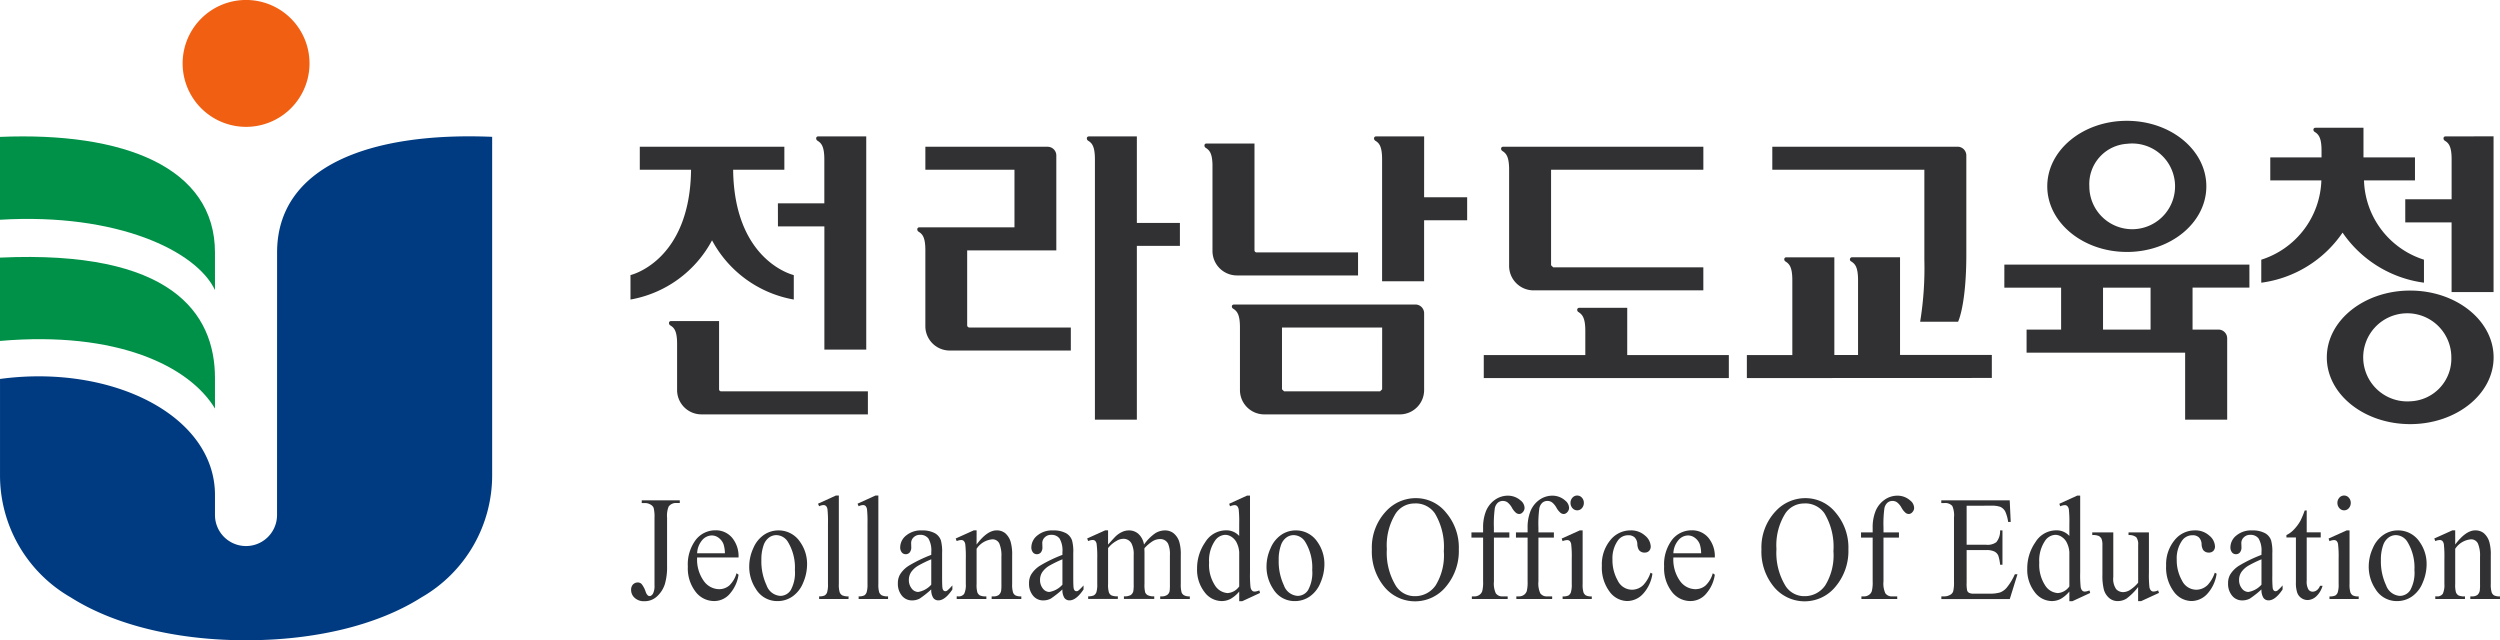 <svg xmlns="http://www.w3.org/2000/svg" width="211.909" height="54.274" viewBox="0 0 211.909 54.274">
  <defs>
    <style>
      .cls-1 {
        fill: #f16012;
      }

      .cls-1, .cls-2, .cls-3, .cls-4 {
        fill-rule: evenodd;
      }

      .cls-2 {
        fill: #009148;
      }

      .cls-3 {
        fill: #003b82;
      }

      .cls-4, .cls-5 {
        fill: #313133;
      }
    </style>
  </defs>
  <g id="그룹_6974" data-name="그룹 6974" transform="translate(-74.295 -154.021)">
    <path id="패스_9446" data-name="패스 9446" class="cls-1" d="M117.929,159.4a5.378,5.378,0,1,1-5.384-5.382A5.379,5.379,0,0,1,117.929,159.4Z" transform="translate(-17.398)"/>
    <path id="패스_9447" data-name="패스 9447" class="cls-2" d="M92.517,213.13c-2.174-3.6-8.3-6.593-18.222-5.728v-7.064c14.49-.662,18.222,4.671,18.222,10.209Z" transform="translate(0 -24.481)"/>
    <path id="패스_9448" data-name="패스 9448" class="cls-2" d="M92.517,191.6v-3.183c0-7.239-7.746-10.235-18.222-9.8v7.023C84.228,185.047,90.95,188.279,92.517,191.6Z" transform="translate(0 -12.993)"/>
    <path id="패스_9449" data-name="패스 9449" class="cls-3" d="M97.782,188.412c0-7.239,7.751-10.235,18.23-9.8v28.649a11.925,11.925,0,0,1-6,10.393c-3.691,2.342-8.963,3.631-14.861,3.631-5.88,0-11.157-1.289-14.855-3.631a11.925,11.925,0,0,1-6-10.393v-8.126c9.436-1.273,18.222,3.064,18.222,9.844v1.7a2.63,2.63,0,0,0,5.26-.02Z" transform="translate(0 -12.993)"/>
    <path id="패스_9450" data-name="패스 9450" class="cls-4" d="M297.478,187.537a28.172,28.172,0,0,1-.357,5.265h3.215s.7-1.4.7-5.7v-8.38a.744.744,0,0,0-.728-.758H284.59v1.95h12.888Zm5.72,10.029v-1.95h-7.781v-8.282h-4.07a.186.186,0,0,0-.07.355c.331.209.581.478.581,1.6v6.332h-2.009v-8.282h-4.071c-.213,0-.224.264-.069.355.331.209.578.478.578,1.6v6.332h-3.854v1.95Zm35.46,1.98a3.735,3.735,0,1,1,3.489-3.722A3.617,3.617,0,0,1,338.659,199.546Zm0-9.388c-3.9,0-7.066,2.533-7.066,5.665s3.167,5.656,7.066,5.656,7.072-2.531,7.072-5.656S342.561,190.159,338.659,190.159Zm-5.731-4.913a9.943,9.943,0,0,0,6.9,4.245v-1.95a7.273,7.273,0,0,1-5.083-6.719l4.321,0v-1.951H334.7v-2.511H330.63c-.21,0-.224.255-.067.349.333.212.581.486.581,1.59v.572H326.8v1.951h4.331a7.3,7.3,0,0,1-5.094,6.721v1.95A9.911,9.911,0,0,0,332.928,185.246Zm8.724-8.155c-.2,0-.218.253-.066.36.335.2.586.475.586,1.589v3.381h-3.929l0,1.961h3.926v5.905h3.558v-13.2ZM194.718,185.9a9.786,9.786,0,0,0,6.929,5.019v-2.073s-5.051-1.155-5.14-8.928h4.341v-1.95H188.594v1.95h4.345c-.09,7.773-5.134,8.928-5.134,8.928v2.073A9.753,9.753,0,0,0,194.718,185.9Zm8.93-8.447c.331.2.588.475.588,1.589v3.724H200.3l.005,1.952h3.935v10.443h3.549V177.09h-4.068C203.509,177.09,203.493,177.344,203.648,177.45Zm-8.334,21.074v-5.783h-4.075c-.2,0-.224.252-.07.36.339.2.587.475.587,1.578v3.909a2.062,2.062,0,0,0,2.068,2.062h14.105V198.7H195.5A.174.174,0,0,1,195.314,198.524Zm54.162-9.648v-1.955h-8.6a.18.18,0,0,1-.178-.183V177.7l.008-.006h-4.08c-.205,0-.22.26-.066.363.32.2.557.459.577,1.441v7.307a2.074,2.074,0,0,0,2.069,2.071Zm2.042,9.648-.173.172h-8.138l-.178-.171V193.29h8.49Zm2.836-7.184h-15.4c-.211,0-.226.259-.065.349.328.209.577.484.577,1.6v5.3a2.061,2.061,0,0,0,2.067,2.062h11.476a2.062,2.062,0,0,0,2.068-2.062v-6.5A.739.739,0,0,0,254.354,191.341Zm.725-14.25H251c-.2,0-.221.253-.067.36.333.2.581.475.581,1.589v10.326h3.561V184.2h3.649v-1.948h-3.649Zm-38.735,16.015v-6.354H223.9v-8.027a.738.738,0,0,0-.723-.758H212.8v1.95h7.553V184.8h-8.071c-.2,0-.217.261-.065.363.33.2.573.462.582,1.521v6.486a2.067,2.067,0,0,0,2.062,2.072h10.269V193.29h-8.6A.189.189,0,0,1,216.344,193.106Zm14.383-16.015h-4.072c-.2,0-.219.253-.065.36.334.2.582.475.582,1.589V201.1h3.555v-14.73h3.649v-1.944h-3.649Zm30.973,1.228c.333.206.581.484.581,1.594v8.159a2.071,2.071,0,0,0,2.063,2.067h14.4v-1.95H266.021l-.184-.178v-8.094h12.909v-1.95H261.769C261.568,177.966,261.551,178.225,261.7,178.318Zm10.593,13.3h-4.071c-.2,0-.224.265-.069.353.328.212.586.489.586,1.593v2.057h-8.607v1.95h20.773v-1.95h-8.613Zm42.345-13.9a3.633,3.633,0,1,1-3.175,3.6A3.417,3.417,0,0,1,314.639,177.719Zm0,9.165c3.729,0,6.742-2.488,6.742-5.564s-3.013-5.553-6.742-5.553-6.741,2.491-6.741,5.553S310.918,186.884,314.639,186.884Zm-2.015,3.027h4.03v3.556h-4.03Zm-8.365,0h4.812v3.556h-2.927v1.952h13.44V201.1h3.564v-6.88a.742.742,0,0,0-.727-.755h-2.208v-3.556h4.819v-1.952H304.259Z" transform="translate(-60.068 -11.508)"/>
    <g id="그룹_6973" data-name="그룹 6973" transform="translate(127.792 196.025)">
      <path id="패스_9451" data-name="패스 9451" class="cls-5" d="M188.82,244.331V244.1h3.225v.228h-.272a.764.764,0,0,0-.672.3,2.067,2.067,0,0,0-.133.949v4.091a5.166,5.166,0,0,1-.186,1.529,2.394,2.394,0,0,1-.641,1.021,1.532,1.532,0,0,1-1.1.434,1.136,1.136,0,0,1-.821-.286.884.884,0,0,1-.3-.657.661.661,0,0,1,.139-.456.571.571,0,0,1,.427-.191.457.457,0,0,1,.319.129,2.121,2.121,0,0,1,.358.691c.085.222.194.333.327.333.1,0,.193-.068.281-.2a1.426,1.426,0,0,0,.131-.721v-5.712a3.064,3.064,0,0,0-.072-.838.535.535,0,0,0-.234-.266.943.943,0,0,0-.505-.148Z" transform="translate(-187.921 -243.695)"/>
      <path id="패스_9452" data-name="패스 9452" class="cls-5" d="M198.918,251.8a3.111,3.111,0,0,0,.55,1.972,1.619,1.619,0,0,0,1.3.716,1.321,1.321,0,0,0,.869-.306,2.285,2.285,0,0,0,.619-1.045l.172.123a3.087,3.087,0,0,1-.677,1.54,1.736,1.736,0,0,1-1.4.694,1.972,1.972,0,0,1-1.568-.792,3.249,3.249,0,0,1-.653-2.132,3.456,3.456,0,0,1,.669-2.26,2.087,2.087,0,0,1,1.679-.812,1.786,1.786,0,0,1,1.4.626,2.448,2.448,0,0,1,.549,1.676Zm0-.359h2.354a2.67,2.67,0,0,0-.117-.765,1.211,1.211,0,0,0-.414-.542.965.965,0,0,0-.574-.2,1.093,1.093,0,0,0-.824.4A1.821,1.821,0,0,0,198.918,251.442Z" transform="translate(-193.323 -246.551)"/>
      <path id="패스_9453" data-name="패스 9453" class="cls-5" d="M211.634,249.513a2.178,2.178,0,0,1,1.854.974,3.213,3.213,0,0,1,.594,1.912,3.928,3.928,0,0,1-.327,1.535,2.589,2.589,0,0,1-.9,1.171,2.2,2.2,0,0,1-1.279.4,2.092,2.092,0,0,1-1.826-1.018,3.391,3.391,0,0,1-.572-1.925,3.721,3.721,0,0,1,.347-1.545,2.56,2.56,0,0,1,.914-1.136A2.172,2.172,0,0,1,211.634,249.513Zm-.172.4a1.067,1.067,0,0,0-.591.194,1.338,1.338,0,0,0-.48.681,3.615,3.615,0,0,0-.183,1.251,4.768,4.768,0,0,0,.441,2.129,1.322,1.322,0,0,0,1.162.895,1.05,1.05,0,0,0,.888-.493,3.05,3.05,0,0,0,.35-1.7,4.186,4.186,0,0,0-.583-2.368A1.171,1.171,0,0,0,211.462,249.914Z" transform="translate(-199.168 -246.558)"/>
      <path id="패스_9454" data-name="패스 9454" class="cls-5" d="M223.33,243.237v7.494a2.28,2.28,0,0,0,.069.7.524.524,0,0,0,.214.261,1.112,1.112,0,0,0,.539.089v.223h-2.492v-.223a.986.986,0,0,0,.477-.08.52.52,0,0,0,.2-.265,2.3,2.3,0,0,0,.072-.71V245.6a9.81,9.81,0,0,0-.039-1.175.539.539,0,0,0-.125-.3.311.311,0,0,0-.219-.08.933.933,0,0,0-.367.1l-.095-.216,1.516-.692Z" transform="translate(-205.724 -243.237)"/>
      <path id="패스_9455" data-name="패스 9455" class="cls-5" d="M230.448,243.237v7.494a2.279,2.279,0,0,0,.069.7.524.524,0,0,0,.214.261,1.112,1.112,0,0,0,.539.089v.223h-2.493v-.223a.985.985,0,0,0,.477-.08.517.517,0,0,0,.2-.265,2.281,2.281,0,0,0,.073-.71V245.6a9.864,9.864,0,0,0-.039-1.175.538.538,0,0,0-.125-.3.31.31,0,0,0-.219-.08.933.933,0,0,0-.367.1l-.094-.216,1.515-.692Z" transform="translate(-209.492 -243.237)"/>
      <path id="패스_9456" data-name="패스 9456" class="cls-5" d="M238.774,254.515a8.324,8.324,0,0,1-.982.777,1.373,1.373,0,0,1-.638.155,1.09,1.09,0,0,1-.869-.4,1.571,1.571,0,0,1-.341-1.055,1.459,1.459,0,0,1,.167-.716,2.311,2.311,0,0,1,.791-.789,11.752,11.752,0,0,1,1.873-.9v-.223a2.007,2.007,0,0,0-.241-1.16.834.834,0,0,0-.7-.315.74.74,0,0,0-.555.211.657.657,0,0,0-.21.481l.01.357a.663.663,0,0,1-.13.439.427.427,0,0,1-.342.153.414.414,0,0,1-.336-.16.677.677,0,0,1-.13-.438,1.3,1.3,0,0,1,.488-.974,1.964,1.964,0,0,1,1.371-.444,2.169,2.169,0,0,1,1.11.253,1.123,1.123,0,0,1,.483.6,3.728,3.728,0,0,1,.1,1.085v1.918c0,.54.009.869.027.991a.442.442,0,0,0,.092.244.2.2,0,0,0,.147.061.283.283,0,0,0,.155-.043,3.664,3.664,0,0,0,.45-.45v.345q-.622.925-1.188.925a.517.517,0,0,1-.433-.209A1.232,1.232,0,0,1,238.774,254.515Zm0-.4v-2.153a10.4,10.4,0,0,0-1.082.525,1.91,1.91,0,0,0-.627.566,1.178,1.178,0,0,0-.189.648,1.128,1.128,0,0,0,.239.737.7.7,0,0,0,.549.293A1.934,1.934,0,0,0,238.774,254.114Z" transform="translate(-213.334 -246.558)"/>
      <path id="패스_9457" data-name="패스 9457" class="cls-5" d="M248.123,250.71q.893-1.2,1.7-1.2a1.134,1.134,0,0,1,.717.232,1.547,1.547,0,0,1,.477.761,3.905,3.905,0,0,1,.122,1.136v2.411a2.231,2.231,0,0,0,.077.728.5.5,0,0,0,.2.242,1.03,1.03,0,0,0,.5.085v.223H249.4v-.223h.106a.78.78,0,0,0,.5-.12.64.64,0,0,0,.2-.355,4.065,4.065,0,0,0,.022-.58V251.74a2.587,2.587,0,0,0-.179-1.12.631.631,0,0,0-.609-.349,1.784,1.784,0,0,0-1.315.8v2.978a2.339,2.339,0,0,0,.062.71.552.552,0,0,0,.214.263,1.205,1.205,0,0,0,.552.082v.223h-2.515v-.223h.112a.568.568,0,0,0,.524-.218,1.753,1.753,0,0,0,.136-.836v-2.1a10.029,10.029,0,0,0-.042-1.241.547.547,0,0,0-.127-.3.325.325,0,0,0-.231-.08.981.981,0,0,0-.372.092l-.083-.223,1.532-.69h.239Z" transform="translate(-218.842 -246.558)"/>
      <path id="패스_9458" data-name="패스 9458" class="cls-5" d="M262.387,254.515a8.321,8.321,0,0,1-.982.777,1.374,1.374,0,0,1-.638.155,1.09,1.09,0,0,1-.869-.4,1.571,1.571,0,0,1-.341-1.055,1.459,1.459,0,0,1,.166-.716,2.311,2.311,0,0,1,.791-.789,11.752,11.752,0,0,1,1.873-.9v-.223a2.007,2.007,0,0,0-.241-1.16.834.834,0,0,0-.7-.315.74.74,0,0,0-.555.211.658.658,0,0,0-.211.481l.011.357a.663.663,0,0,1-.13.439.427.427,0,0,1-.342.153.414.414,0,0,1-.336-.16.675.675,0,0,1-.13-.438,1.3,1.3,0,0,1,.488-.974,1.964,1.964,0,0,1,1.371-.444,2.17,2.17,0,0,1,1.11.253,1.123,1.123,0,0,1,.483.6,3.728,3.728,0,0,1,.1,1.085v1.918c0,.54.009.869.027.991a.442.442,0,0,0,.092.244.2.2,0,0,0,.147.061.284.284,0,0,0,.155-.043,3.662,3.662,0,0,0,.45-.45v.345q-.622.925-1.188.925a.517.517,0,0,1-.433-.209A1.232,1.232,0,0,1,262.387,254.515Zm0-.4v-2.153a10.471,10.471,0,0,0-1.082.525,1.92,1.92,0,0,0-.627.566,1.182,1.182,0,0,0-.188.648,1.127,1.127,0,0,0,.239.737.694.694,0,0,0,.549.293A1.934,1.934,0,0,0,262.387,254.114Z" transform="translate(-225.829 -246.558)"/>
      <path id="패스_9459" data-name="패스 9459" class="cls-5" d="M271.795,250.715q.554-.616.655-.709a1.989,1.989,0,0,1,.538-.364,1.382,1.382,0,0,1,.572-.129,1.19,1.19,0,0,1,.822.308,1.573,1.573,0,0,1,.46.894,3.9,3.9,0,0,1,.966-.97,1.578,1.578,0,0,1,.811-.232,1.176,1.176,0,0,1,.718.232,1.526,1.526,0,0,1,.5.754,3.765,3.765,0,0,1,.122,1.124v2.429a2.454,2.454,0,0,0,.072.728.505.505,0,0,0,.206.232.939.939,0,0,0,.488.094v.223h-2.509v-.223h.106a.816.816,0,0,0,.51-.141.557.557,0,0,0,.183-.314,4.439,4.439,0,0,0,.022-.6v-2.429a2.251,2.251,0,0,0-.15-.974.732.732,0,0,0-.694-.4,1.21,1.21,0,0,0-.591.164,3.254,3.254,0,0,0-.719.607l-.01.068.01.266v2.694a2.545,2.545,0,0,0,.059.723.5.5,0,0,0,.219.237,1.142,1.142,0,0,0,.549.094v.223h-2.57v-.223a1.075,1.075,0,0,0,.58-.11.574.574,0,0,0,.219-.333,3.593,3.593,0,0,0,.028-.611v-2.429a2.006,2.006,0,0,0-.183-.993.761.761,0,0,0-.683-.4,1.128,1.128,0,0,0-.594.18,2.319,2.319,0,0,0-.71.61v3.028a2.3,2.3,0,0,0,.069.723.512.512,0,0,0,.205.25,1.207,1.207,0,0,0,.552.082v.223h-2.514v-.223a1.025,1.025,0,0,0,.488-.082.521.521,0,0,0,.21-.266,2.243,2.243,0,0,0,.072-.707v-2.159a8.659,8.659,0,0,0-.05-1.2.511.511,0,0,0-.122-.282.323.323,0,0,0-.227-.076.977.977,0,0,0-.372.092l-.083-.223,1.532-.69h.239Z" transform="translate(-231.369 -246.558)"/>
      <path id="패스_9460" data-name="패스 9460" class="cls-5" d="M293.385,251.373a2.627,2.627,0,0,1-.728.62,1.6,1.6,0,0,1-.766.189,1.831,1.831,0,0,1-1.455-.774,3.08,3.08,0,0,1-.622-1.99,3.86,3.86,0,0,1,.689-2.223,2.072,2.072,0,0,1,1.771-1.009,1.446,1.446,0,0,1,1.11.476v-1.042a9.425,9.425,0,0,0-.042-1.19.541.541,0,0,0-.131-.3.32.32,0,0,0-.222-.08,1.053,1.053,0,0,0-.383.1l-.072-.216,1.515-.692h.251v6.532a9.609,9.609,0,0,0,.041,1.212.563.563,0,0,0,.133.306.3.3,0,0,0,.214.086,1.123,1.123,0,0,0,.4-.1l.061.216-1.509.7h-.255Zm0-.432V248.03a2.149,2.149,0,0,0-.2-.765,1.243,1.243,0,0,0-.442-.521.987.987,0,0,0-.535-.176,1.1,1.1,0,0,0-.871.488,2.98,2.98,0,0,0-.505,1.875,3.178,3.178,0,0,0,.489,1.909,1.366,1.366,0,0,0,1.088.664A1.314,1.314,0,0,0,293.385,250.941Z" transform="translate(-241.842 -243.237)"/>
      <path id="패스_9461" data-name="패스 9461" class="cls-5" d="M304.771,249.513a2.18,2.18,0,0,1,1.855.974,3.215,3.215,0,0,1,.593,1.912,3.928,3.928,0,0,1-.328,1.535,2.583,2.583,0,0,1-.9,1.171,2.206,2.206,0,0,1-1.28.4,2.1,2.1,0,0,1-1.827-1.018,3.394,3.394,0,0,1-.572-1.925,3.716,3.716,0,0,1,.348-1.545,2.562,2.562,0,0,1,.913-1.136A2.172,2.172,0,0,1,304.771,249.513Zm-.172.4a1.064,1.064,0,0,0-.59.194,1.336,1.336,0,0,0-.48.681,3.615,3.615,0,0,0-.184,1.251,4.755,4.755,0,0,0,.441,2.129,1.323,1.323,0,0,0,1.163.895,1.051,1.051,0,0,0,.888-.493,3.053,3.053,0,0,0,.35-1.7,4.182,4.182,0,0,0-.583-2.368A1.172,1.172,0,0,0,304.6,249.914Z" transform="translate(-248.455 -246.558)"/>
      <path id="패스_9462" data-name="패스 9462" class="cls-5" d="M325.037,243.7a3.267,3.267,0,0,1,2.539,1.237,4.543,4.543,0,0,1,1.074,3.087,4.683,4.683,0,0,1-1.081,3.164,3.378,3.378,0,0,1-5.233.032,4.7,4.7,0,0,1-1.057-3.178,4.475,4.475,0,0,1,1.221-3.251A3.414,3.414,0,0,1,325.037,243.7Zm-.107.451a1.913,1.913,0,0,0-1.621.833,5.094,5.094,0,0,0-.76,3.034,5.379,5.379,0,0,0,.788,3.152,1.885,1.885,0,0,0,1.6.838,2.108,2.108,0,0,0,1.751-.919,4.855,4.855,0,0,0,.69-2.9,5.49,5.49,0,0,0-.759-3.2A1.975,1.975,0,0,0,324.93,244.146Z" transform="translate(-258.492 -243.479)"/>
      <path id="패스_9463" data-name="패스 9463" class="cls-5" d="M341.114,246.818v3.713a1.986,1.986,0,0,0,.154,1,.652.652,0,0,0,.55.27h.46v.223h-3.036V251.8h.228a.71.71,0,0,0,.405-.122.631.631,0,0,0,.251-.333,3.05,3.05,0,0,0,.07-.814v-3.713h-.988v-.444h.988V246a3.692,3.692,0,0,1,.245-1.43,2.175,2.175,0,0,1,.746-.948,1.893,1.893,0,0,1,1.129-.359,1.612,1.612,0,0,1,1.072.418.815.815,0,0,1,.322.624.521.521,0,0,1-.144.348.416.416,0,0,1-.312.164.471.471,0,0,1-.27-.1,1.564,1.564,0,0,1-.346-.437,1.49,1.49,0,0,0-.378-.453.661.661,0,0,0-.384-.117.644.644,0,0,0-.432.151.865.865,0,0,0-.256.469,9.789,9.789,0,0,0-.077,1.638v.407h1.31v.444Z" transform="translate(-267.98 -243.252)"/>
      <path id="패스_9464" data-name="패스 9464" class="cls-5" d="M349.128,246.818v3.713a1.987,1.987,0,0,0,.154,1,.653.653,0,0,0,.55.27h.46v.223h-3.036V251.8h.228a.709.709,0,0,0,.405-.122.634.634,0,0,0,.252-.333,3.1,3.1,0,0,0,.069-.814v-3.713h-.987v-.444h.987V246a3.692,3.692,0,0,1,.245-1.43,2.179,2.179,0,0,1,.746-.948,1.893,1.893,0,0,1,1.129-.359,1.612,1.612,0,0,1,1.072.418.814.814,0,0,1,.323.624.521.521,0,0,1-.144.348.417.417,0,0,1-.312.164.469.469,0,0,1-.269-.1,1.564,1.564,0,0,1-.346-.437,1.5,1.5,0,0,0-.377-.453.664.664,0,0,0-.384-.117.643.643,0,0,0-.432.151.866.866,0,0,0-.256.469,9.735,9.735,0,0,0-.077,1.638v.407h1.31v.444Z" transform="translate(-272.222 -243.252)"/>
      <path id="패스_9465" data-name="패스 9465" class="cls-5" d="M357.229,246.192v4.539a2.292,2.292,0,0,0,.069.707.53.53,0,0,0,.205.263,1.013,1.013,0,0,0,.5.085v.223h-2.471v-.223a1.052,1.052,0,0,0,.5-.08.528.528,0,0,0,.2-.265,2.177,2.177,0,0,0,.075-.71v-2.178a8.571,8.571,0,0,0-.049-1.19.513.513,0,0,0-.123-.274.32.32,0,0,0-.227-.076,1.03,1.03,0,0,0-.378.092l-.077-.223,1.532-.69Zm-.461-2.955a.515.515,0,0,1,.4.183.634.634,0,0,1,.164.441.65.65,0,0,1-.164.444.51.51,0,0,1-.4.185.517.517,0,0,1-.4-.185.646.646,0,0,1-.167-.444.632.632,0,0,1,.164-.441A.521.521,0,0,1,356.767,243.237Z" transform="translate(-276.576 -243.237)"/>
      <path id="패스_9466" data-name="패스 9466" class="cls-5" d="M366.975,253.183a3.175,3.175,0,0,1-.805,1.717,1.838,1.838,0,0,1-1.326.6,1.888,1.888,0,0,1-1.51-.808,3.4,3.4,0,0,1-.645-2.183,3.208,3.208,0,0,1,.713-2.165,2.179,2.179,0,0,1,1.713-.833,1.754,1.754,0,0,1,1.232.441,1.256,1.256,0,0,1,.484.915.533.533,0,0,1-.136.38.5.5,0,0,1-.381.145.565.565,0,0,1-.493-.234,1.04,1.04,0,0,1-.126-.494.849.849,0,0,0-.225-.555.746.746,0,0,0-.539-.185,1.057,1.057,0,0,0-.893.457,2.609,2.609,0,0,0-.451,1.6,3.5,3.5,0,0,0,.448,1.786,1.351,1.351,0,0,0,1.206.774,1.378,1.378,0,0,0,.976-.413,2.815,2.815,0,0,0,.595-1.03Z" transform="translate(-280.406 -246.558)"/>
      <path id="패스_9467" data-name="패스 9467" class="cls-5" d="M374.677,251.8a3.123,3.123,0,0,0,.549,1.972,1.622,1.622,0,0,0,1.305.716,1.321,1.321,0,0,0,.869-.306,2.285,2.285,0,0,0,.618-1.045l.172.123a3.074,3.074,0,0,1-.677,1.54,1.733,1.733,0,0,1-1.4.694,1.972,1.972,0,0,1-1.569-.792,3.254,3.254,0,0,1-.651-2.132,3.458,3.458,0,0,1,.668-2.26,2.088,2.088,0,0,1,1.679-.812,1.785,1.785,0,0,1,1.4.626,2.446,2.446,0,0,1,.549,1.676Zm0-.359h2.354a2.617,2.617,0,0,0-.117-.765,1.2,1.2,0,0,0-.413-.542.962.962,0,0,0-.574-.2,1.091,1.091,0,0,0-.823.4A1.819,1.819,0,0,0,374.677,251.442Z" transform="translate(-286.333 -246.551)"/>
      <path id="패스_9468" data-name="패스 9468" class="cls-5" d="M395.174,243.7a3.268,3.268,0,0,1,2.539,1.237,4.545,4.545,0,0,1,1.074,3.087,4.679,4.679,0,0,1-1.082,3.164,3.377,3.377,0,0,1-5.232.032,4.694,4.694,0,0,1-1.057-3.178,4.473,4.473,0,0,1,1.221-3.251A3.416,3.416,0,0,1,395.174,243.7Zm-.106.451a1.914,1.914,0,0,0-1.621.833,5.091,5.091,0,0,0-.759,3.034,5.379,5.379,0,0,0,.788,3.152,1.883,1.883,0,0,0,1.6.838,2.109,2.109,0,0,0,1.751-.919,4.854,4.854,0,0,0,.691-2.9,5.49,5.49,0,0,0-.759-3.2A1.975,1.975,0,0,0,395.067,244.146Z" transform="translate(-295.607 -243.479)"/>
      <path id="패스_9469" data-name="패스 9469" class="cls-5" d="M411.25,246.818v3.713a1.979,1.979,0,0,0,.155,1,.652.652,0,0,0,.55.27h.46v.223h-3.036V251.8h.228a.708.708,0,0,0,.405-.122.629.629,0,0,0,.252-.333,3.076,3.076,0,0,0,.069-.814v-3.713h-.987v-.444h.987V246a3.7,3.7,0,0,1,.245-1.43,2.18,2.18,0,0,1,.747-.948,1.892,1.892,0,0,1,1.129-.359,1.614,1.614,0,0,1,1.072.418.815.815,0,0,1,.322.624.519.519,0,0,1-.144.348.416.416,0,0,1-.312.164.47.47,0,0,1-.269-.1,1.564,1.564,0,0,1-.346-.437,1.49,1.49,0,0,0-.377-.453.662.662,0,0,0-.384-.117.643.643,0,0,0-.432.151.869.869,0,0,0-.256.469,9.731,9.731,0,0,0-.077,1.638v.407h1.31v.444Z" transform="translate(-305.096 -243.252)"/>
      <path id="패스_9470" data-name="패스 9470" class="cls-5" d="M425.952,244.559v3.307h1.654a1.244,1.244,0,0,0,.86-.216,1.483,1.483,0,0,0,.323-1h.2v2.911h-.2a3.477,3.477,0,0,0-.156-.782.738.738,0,0,0-.327-.34,1.531,1.531,0,0,0-.7-.122h-1.654v2.756a2.866,2.866,0,0,0,.044.676.372.372,0,0,0,.156.191.847.847,0,0,0,.421.072h1.277a3.146,3.146,0,0,0,.927-.1,1.378,1.378,0,0,0,.555-.389,4.837,4.837,0,0,0,.705-1.153h.223l-.651,2.1h-5.8v-.227h.266a.981.981,0,0,0,.5-.143.5.5,0,0,0,.241-.3,3.186,3.186,0,0,0,.064-.808v-5.434a1.975,1.975,0,0,0-.144-.981.813.813,0,0,0-.666-.247h-.266V244.1h5.8l.084,1.831h-.218a3.15,3.15,0,0,0-.257-.907.915.915,0,0,0-.42-.376,2.26,2.26,0,0,0-.783-.093Z" transform="translate(-312.75 -243.695)"/>
      <path id="패스_9471" data-name="패스 9471" class="cls-5" d="M442.842,251.373a2.636,2.636,0,0,1-.726.62,1.606,1.606,0,0,1-.766.189,1.828,1.828,0,0,1-1.454-.774,3.08,3.08,0,0,1-.622-1.99,3.854,3.854,0,0,1,.689-2.223,2.071,2.071,0,0,1,1.77-1.009,1.444,1.444,0,0,1,1.11.476v-1.042a9.507,9.507,0,0,0-.041-1.19.538.538,0,0,0-.131-.3.319.319,0,0,0-.221-.08,1.05,1.05,0,0,0-.384.1l-.072-.216,1.515-.692h.251v6.532a9.6,9.6,0,0,0,.041,1.212.562.562,0,0,0,.133.306.3.3,0,0,0,.213.086,1.129,1.129,0,0,0,.4-.1l.061.216-1.51.7h-.256Zm0-.432V248.03a2.1,2.1,0,0,0-.2-.765,1.236,1.236,0,0,0-.442-.521.986.986,0,0,0-.536-.176,1.1,1.1,0,0,0-.871.488,2.989,2.989,0,0,0-.5,1.875,3.185,3.185,0,0,0,.489,1.909,1.366,1.366,0,0,0,1.088.664A1.312,1.312,0,0,0,442.842,250.941Z" transform="translate(-320.933 -243.237)"/>
      <path id="패스_9472" data-name="패스 9472" class="cls-5" d="M455.78,249.867v3.423a9.454,9.454,0,0,0,.041,1.2.566.566,0,0,0,.133.306.3.3,0,0,0,.215.086.919.919,0,0,0,.388-.1l.077.216-1.52.7h-.25v-1.2a4.844,4.844,0,0,1-1,.993,1.407,1.407,0,0,1-.728.2,1.094,1.094,0,0,1-.741-.275,1.443,1.443,0,0,1-.435-.706,4.7,4.7,0,0,1-.122-1.222v-2.522a1.4,1.4,0,0,0-.077-.556.555.555,0,0,0-.231-.237,1.231,1.231,0,0,0-.553-.077v-.228h1.783v3.781a1.519,1.519,0,0,0,.248,1.036.809.809,0,0,0,.6.246,1.139,1.139,0,0,0,.541-.166,2.993,2.993,0,0,0,.719-.635v-3.2a.977.977,0,0,0-.159-.651.948.948,0,0,0-.657-.182v-.228Z" transform="translate(-327.127 -246.745)"/>
      <path id="패스_9473" data-name="패스 9473" class="cls-5" d="M468.551,253.183a3.176,3.176,0,0,1-.8,1.717,1.837,1.837,0,0,1-1.326.6,1.887,1.887,0,0,1-1.51-.808,3.409,3.409,0,0,1-.644-2.183,3.208,3.208,0,0,1,.713-2.165,2.178,2.178,0,0,1,1.713-.833,1.752,1.752,0,0,1,1.231.441,1.254,1.254,0,0,1,.484.915.533.533,0,0,1-.136.38.5.5,0,0,1-.381.145.566.566,0,0,1-.493-.234,1.035,1.035,0,0,1-.125-.494.851.851,0,0,0-.225-.555.746.746,0,0,0-.539-.185,1.058,1.058,0,0,0-.893.457,2.609,2.609,0,0,0-.45,1.6,3.5,3.5,0,0,0,.448,1.786,1.35,1.35,0,0,0,1.206.774,1.381,1.381,0,0,0,.977-.413,2.834,2.834,0,0,0,.594-1.03Z" transform="translate(-334.159 -246.558)"/>
      <path id="패스_9474" data-name="패스 9474" class="cls-5" d="M478.26,254.515a8.23,8.23,0,0,1-.983.777,1.371,1.371,0,0,1-.638.155,1.091,1.091,0,0,1-.869-.4,1.569,1.569,0,0,1-.341-1.055,1.464,1.464,0,0,1,.166-.716,2.322,2.322,0,0,1,.79-.789,11.761,11.761,0,0,1,1.874-.9v-.223a2.007,2.007,0,0,0-.241-1.16.833.833,0,0,0-.7-.315.735.735,0,0,0-.554.211.655.655,0,0,0-.212.481l.012.357a.666.666,0,0,1-.13.439.428.428,0,0,1-.341.153.413.413,0,0,1-.336-.16.672.672,0,0,1-.13-.438,1.3,1.3,0,0,1,.488-.974,1.967,1.967,0,0,1,1.371-.444,2.169,2.169,0,0,1,1.11.253,1.115,1.115,0,0,1,.483.6,3.727,3.727,0,0,1,.1,1.085v1.918a9.792,9.792,0,0,0,.028.991.442.442,0,0,0,.092.244.2.2,0,0,0,.146.061.283.283,0,0,0,.156-.043,3.548,3.548,0,0,0,.449-.45v.345q-.622.925-1.187.925a.518.518,0,0,1-.433-.209A1.232,1.232,0,0,1,478.26,254.515Zm0-.4v-2.153a10.4,10.4,0,0,0-1.082.525,1.927,1.927,0,0,0-.628.566,1.182,1.182,0,0,0-.188.648,1.123,1.123,0,0,0,.239.737.7.7,0,0,0,.549.293A1.931,1.931,0,0,0,478.26,254.114Z" transform="translate(-340.066 -246.558)"/>
      <path id="패스_9475" data-name="패스 9475" class="cls-5" d="M487.652,245.924v1.856h1.188v.432h-1.188v3.664a1.33,1.33,0,0,0,.143.74.429.429,0,0,0,.362.192.594.594,0,0,0,.356-.127.8.8,0,0,0,.267-.373h.216a1.944,1.944,0,0,1-.549.909,1.114,1.114,0,0,1-.733.3.945.945,0,0,1-.86-.606,2.586,2.586,0,0,1-.117-.9v-3.8h-.805v-.2a2.113,2.113,0,0,0,.625-.46,3.636,3.636,0,0,0,.569-.767,7.389,7.389,0,0,0,.355-.857Z" transform="translate(-345.624 -244.659)"/>
      <path id="패스_9476" data-name="패스 9476" class="cls-5" d="M495.3,246.192v4.539a2.312,2.312,0,0,0,.069.707.531.531,0,0,0,.206.263,1.01,1.01,0,0,0,.5.085v.223H493.6v-.223a1.055,1.055,0,0,0,.5-.08.531.531,0,0,0,.2-.265,2.176,2.176,0,0,0,.075-.71v-2.178a8.56,8.56,0,0,0-.049-1.19.509.509,0,0,0-.122-.274.323.323,0,0,0-.228-.076,1.028,1.028,0,0,0-.377.092l-.077-.223,1.531-.69Zm-.461-2.955a.515.515,0,0,1,.4.183.634.634,0,0,1,.164.441.65.65,0,0,1-.164.444.51.51,0,0,1-.4.185.517.517,0,0,1-.4-.185.646.646,0,0,1-.167-.444.634.634,0,0,1,.164-.441A.522.522,0,0,1,494.838,243.237Z" transform="translate(-349.641 -243.237)"/>
      <path id="패스_9477" data-name="패스 9477" class="cls-5" d="M503.207,249.513a2.179,2.179,0,0,1,1.855.974,3.212,3.212,0,0,1,.593,1.912,3.929,3.929,0,0,1-.328,1.535,2.577,2.577,0,0,1-.9,1.171,2.206,2.206,0,0,1-1.279.4,2.1,2.1,0,0,1-1.827-1.018,3.391,3.391,0,0,1-.572-1.925,3.715,3.715,0,0,1,.348-1.545,2.559,2.559,0,0,1,.913-1.136A2.171,2.171,0,0,1,503.207,249.513Zm-.172.4a1.062,1.062,0,0,0-.59.194,1.338,1.338,0,0,0-.48.681,3.59,3.59,0,0,0-.184,1.251,4.762,4.762,0,0,0,.441,2.129,1.324,1.324,0,0,0,1.164.895,1.051,1.051,0,0,0,.887-.493,3.054,3.054,0,0,0,.35-1.7,4.179,4.179,0,0,0-.584-2.368A1.17,1.17,0,0,0,503.034,249.914Z" transform="translate(-353.464 -246.558)"/>
      <path id="패스_9478" data-name="패스 9478" class="cls-5" d="M514.331,250.71q.894-1.2,1.7-1.2a1.137,1.137,0,0,1,.717.232,1.56,1.56,0,0,1,.477.761,3.914,3.914,0,0,1,.121,1.136v2.411a2.236,2.236,0,0,0,.079.728.491.491,0,0,0,.2.242,1.026,1.026,0,0,0,.5.085v.223h-2.514v-.223h.1a.782.782,0,0,0,.5-.12.639.639,0,0,0,.2-.355,3.745,3.745,0,0,0,.023-.58V251.74a2.578,2.578,0,0,0-.18-1.12.631.631,0,0,0-.608-.349,1.782,1.782,0,0,0-1.315.8v2.978a2.391,2.391,0,0,0,.06.71.558.558,0,0,0,.214.263,1.21,1.21,0,0,0,.552.082v.223h-2.515v-.223h.112a.567.567,0,0,0,.523-.218,1.751,1.751,0,0,0,.136-.836v-2.1a10.074,10.074,0,0,0-.041-1.241.557.557,0,0,0-.128-.3.322.322,0,0,0-.23-.08.993.993,0,0,0-.373.092l-.083-.223,1.533-.69h.239Z" transform="translate(-359.715 -246.558)"/>
    </g>
  </g>
</svg>
